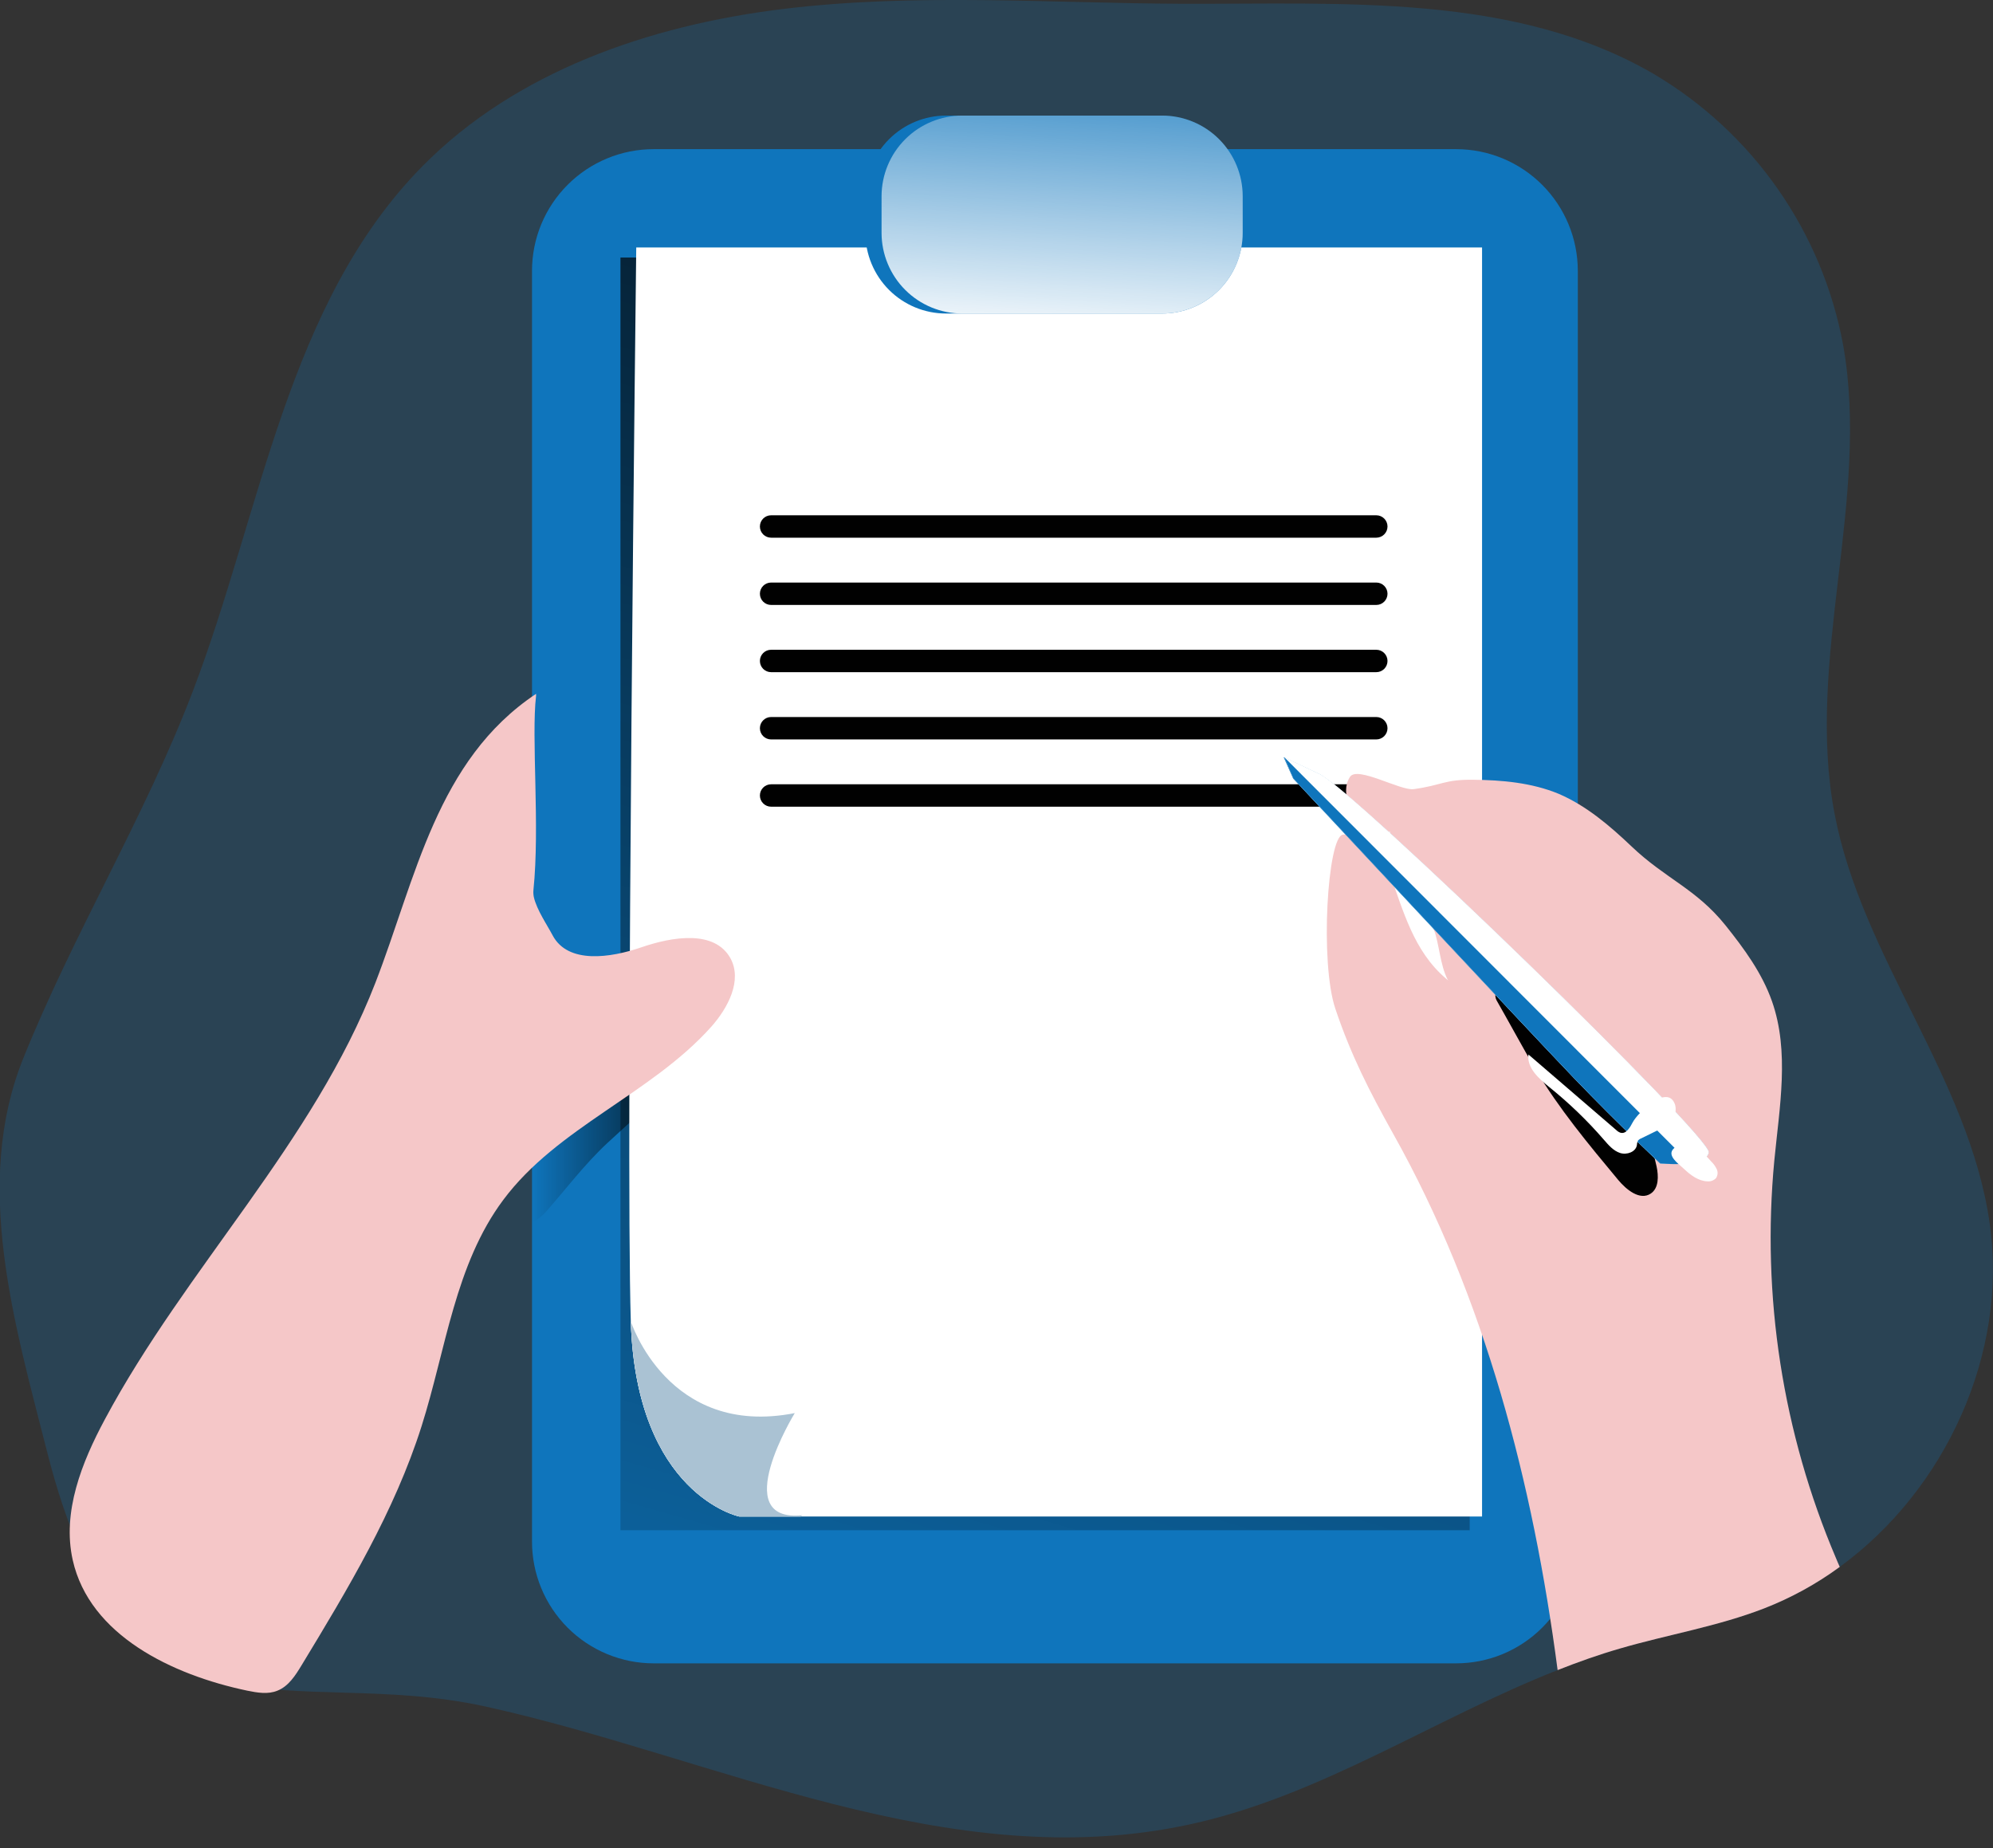 <svg width="165" height="153" viewBox="0 0 165 153" fill="none" xmlns="http://www.w3.org/2000/svg">
<rect x="0" y="0" width="165" height="153" fill="#333333" stroke="none"/>
<g clip-path="url(#clip0_101_605)">
<path opacity="0.24" d="M152.313 129.716C150.386 131.131 148.281 132.286 146.053 133.152C142.196 134.648 138.087 135.317 134.129 136.47C132.372 136.976 130.648 137.59 128.956 138.26C118.712 142.293 109.309 148.691 98.532 151.026C78.562 155.385 59.261 145.474 40.173 141.271C23.818 137.678 10.526 146.267 3.923 120.278C1.163 109.459 -2.253 98.002 1.924 87.621C6.101 77.239 11.983 67.65 15.967 57.216C21.656 42.315 23.762 25.146 34.958 13.775C42.711 5.901 53.791 2.1 64.768 0.751C75.744 -0.598 86.857 0.268 97.909 0.313C111.22 0.356 125.4 -0.578 136.912 6.123C140.972 8.524 144.471 11.765 147.175 15.63C149.879 19.494 151.724 23.893 152.588 28.53C154.874 41.328 149.446 54.597 151.885 67.373C154.149 79.267 162.989 89.221 164.717 101.213C166.284 112.009 161.079 123.335 152.313 129.716Z" fill="#0F75BC"/>
<path d="M130.627 22.419V127.616C130.628 128.94 130.368 130.251 129.862 131.474C129.357 132.697 128.615 133.808 127.68 134.745C126.745 135.681 125.634 136.424 124.412 136.932C123.189 137.439 121.879 137.7 120.555 137.701H54.117C52.793 137.701 51.482 137.439 50.26 136.932C49.037 136.425 47.926 135.682 46.991 134.746C46.056 133.809 45.314 132.697 44.809 131.474C44.303 130.251 44.044 128.94 44.045 127.616V22.419C44.045 19.748 45.106 17.186 46.995 15.298C48.884 13.409 51.445 12.348 54.117 12.348H120.555C123.226 12.349 125.787 13.411 127.675 15.3C129.564 17.188 130.625 19.749 130.627 22.419Z" fill="#0F75BC"/>
<path d="M60.385 82.901C58.386 87.8 54.046 91.115 50.29 94.619C48.357 96.422 46.865 98.433 45.14 100.386C44.827 100.724 44.459 101.007 44.053 101.222V81.21C44.587 79.511 44.93 77.759 45.075 75.984C45.728 78.136 45.434 80.762 47.093 82.291C48.161 83.29 49.732 83.466 51.192 83.532C54.27 83.657 57.353 83.445 60.385 82.901Z" fill="url(#paint0_linear_101_605)"/>
<path d="M121.676 21.32H51.367V126.681H121.676V21.32Z" fill="url(#paint1_linear_101_605)"/>
<path d="M122.699 20.486V125.543H61.198C61.198 125.543 52.675 123.75 52.224 109.384C51.773 95.018 52.675 20.486 52.675 20.486H122.699Z" fill="white"/>
<path d="M118.835 77.327C119.25 78.767 119.292 80.368 120.142 81.599C121.301 83.258 123.58 83.699 125.605 83.591C125.872 83.588 126.136 83.538 126.386 83.444C126.665 83.298 126.903 83.085 127.078 82.823C128.322 81.151 128.299 78.82 127.685 76.827C126.834 74.099 125.032 71.766 122.607 70.253C121.281 69.43 115.54 67.02 114.923 69.274C114.404 71.214 118.27 75.368 118.835 77.327Z" fill="#F5C7C8"/>
<path d="M118.835 77.327C119.25 78.767 119.292 80.368 120.142 81.599C121.301 83.258 123.58 83.699 125.605 83.591C125.872 83.588 126.136 83.538 126.386 83.444C126.665 83.298 126.903 83.085 127.078 82.823C128.322 81.151 128.299 78.82 127.685 76.827C126.834 74.099 125.032 71.766 122.607 70.253C121.281 69.43 115.54 67.02 114.923 69.274C114.404 71.214 118.27 75.368 118.835 77.327Z" fill="url(#paint2_linear_101_605)"/>
<path d="M121.163 136.863C120.941 126.576 120.683 116.066 117.159 106.396C115.157 100.9 112.136 95.789 110.503 90.172C109.217 85.747 109.524 81.047 109.563 76.436C109.582 73.993 109.599 71.498 108.841 69.176C108.188 67.148 106.937 65.29 106.666 63.174C109.52 65.254 112.544 67.566 113.58 70.943C114.083 72.576 114.063 74.333 114.334 76.025C115.209 81.498 119.024 85.956 121.741 90.786C127.711 101.406 128.455 114.11 128.396 126.291C128.396 128.93 128.318 131.67 127.159 134.044C125.999 136.419 123.762 137.34 121.163 136.863Z" fill="url(#paint3_linear_101_605)"/>
<path d="M58.878 85.009C53.882 90.59 46.142 93.324 41.667 99.333C37.67 104.682 36.922 111.7 34.901 118.072C32.66 125.136 28.794 131.55 24.95 137.889C24.444 138.721 23.882 139.6 22.971 139.962C22.181 140.289 21.292 140.129 20.466 139.962C14.238 138.656 7.419 135.371 6.022 129.156C5.13 125.178 6.763 121.073 8.693 117.481C15.391 104.97 25.949 94.601 31.077 81.365C34.427 72.72 36.152 62.919 44.381 57.44C44.375 57.495 44.375 57.551 44.381 57.606C43.976 61.032 44.708 68.425 44.163 73.687C44.146 73.878 44.157 74.07 44.195 74.258C44.427 75.313 45.338 76.642 45.756 77.442C47.03 79.826 50.544 79.301 53.104 78.422C55.665 77.544 59.156 76.959 60.475 79.333C61.471 81.165 60.276 83.438 58.878 85.009Z" fill="#F5C7C8"/>
<path d="M66.416 125.443C66.374 125.474 66.333 125.508 66.295 125.544H61.197C61.197 125.544 52.673 123.751 52.223 109.385C52.223 109.385 55.289 119.051 65.799 116.984C65.799 116.984 60.23 126.06 66.416 125.443Z" fill="white"/>
<path d="M66.416 125.443C66.374 125.474 66.333 125.508 66.295 125.544H61.197C61.197 125.544 52.673 123.751 52.223 109.385C52.223 109.385 55.289 119.051 65.799 116.984C65.799 116.984 60.23 126.06 66.416 125.443Z" fill="#AAC2D3"/>
<path d="M113.943 42.658H63.84C63.327 42.658 62.912 43.074 62.912 43.586C62.912 44.098 63.327 44.513 63.84 44.513H113.943C114.455 44.513 114.871 44.098 114.871 43.586C114.871 43.074 114.455 42.658 113.943 42.658Z" fill="#010101"/>
<path d="M113.943 48.227H63.84C63.327 48.227 62.912 48.642 62.912 49.154C62.912 49.666 63.327 50.081 63.84 50.081H113.943C114.455 50.081 114.871 49.666 114.871 49.154C114.871 48.642 114.455 48.227 113.943 48.227Z" fill="#010101"/>
<path d="M113.943 53.791H63.84C63.327 53.791 62.912 54.206 62.912 54.718C62.912 55.231 63.327 55.646 63.84 55.646H113.943C114.455 55.646 114.871 55.231 114.871 54.718C114.871 54.206 114.455 53.791 113.943 53.791Z" fill="#010101"/>
<path d="M113.943 59.359H63.84C63.327 59.359 62.912 59.775 62.912 60.287C62.912 60.799 63.327 61.214 63.84 61.214H113.943C114.455 61.214 114.871 60.799 114.871 60.287C114.871 59.775 114.455 59.359 113.943 59.359Z" fill="#010101"/>
<path d="M113.943 64.928H63.84C63.327 64.928 62.912 65.343 62.912 65.855C62.912 66.367 63.327 66.783 63.84 66.783H113.943C114.455 66.783 114.871 66.367 114.871 65.855C114.871 65.343 114.455 64.928 113.943 64.928Z" fill="#010101"/>
<path d="M102.882 16.247V19.277C102.883 20.155 102.71 21.024 102.375 21.834C102.04 22.645 101.548 23.381 100.927 24.002C100.307 24.622 99.571 25.114 98.76 25.449C97.949 25.785 97.08 25.957 96.203 25.956H78.333C77.455 25.957 76.586 25.785 75.775 25.45C74.963 25.114 74.226 24.623 73.605 24.002C72.984 23.382 72.491 22.646 72.155 21.835C71.818 21.024 71.645 20.155 71.644 19.277V16.247C71.646 14.475 72.352 12.775 73.606 11.523C74.86 10.271 76.56 9.567 78.333 9.568H96.203C97.08 9.568 97.949 9.74 98.759 10.076C99.57 10.411 100.306 10.903 100.927 11.524C101.547 12.144 102.039 12.88 102.374 13.691C102.71 14.501 102.882 15.37 102.882 16.247Z" fill="#0F75BC"/>
<path d="M71.693 16.169V19.203C71.691 20.081 71.862 20.952 72.196 21.764C72.531 22.576 73.022 23.315 73.643 23.937C74.263 24.559 75 25.052 75.812 25.388C76.623 25.725 77.493 25.898 78.372 25.898H79.714C78.836 25.898 77.966 25.725 77.154 25.388C76.343 25.052 75.605 24.559 74.985 23.937C74.365 23.315 73.873 22.576 73.538 21.764C73.204 20.952 73.033 20.081 73.036 19.203V16.169C73.035 15.292 73.208 14.423 73.543 13.613C73.879 12.802 74.371 12.066 74.991 11.445C75.611 10.825 76.347 10.333 77.158 9.998C77.968 9.662 78.837 9.49 79.714 9.49H78.372C77.495 9.49 76.626 9.662 75.816 9.998C75.005 10.333 74.269 10.825 73.648 11.445C73.028 12.066 72.536 12.802 72.201 13.613C71.865 14.423 71.693 15.292 71.693 16.169Z" fill="url(#paint4_linear_101_605)"/>
<path d="M102.883 16.247V19.277C102.883 20.155 102.711 21.024 102.376 21.834C102.041 22.645 101.549 23.381 100.928 24.002C100.308 24.622 99.571 25.114 98.761 25.449C97.95 25.785 97.081 25.957 96.204 25.956H79.673C78.795 25.957 77.926 25.785 77.114 25.45C76.303 25.114 75.566 24.623 74.945 24.002C74.324 23.382 73.831 22.646 73.495 21.835C73.158 21.024 72.985 20.155 72.984 19.277V16.247C72.986 14.475 73.692 12.775 74.946 11.523C76.2 10.271 77.9 9.567 79.673 9.568H96.204C97.081 9.568 97.95 9.74 98.76 10.076C99.571 10.411 100.307 10.903 100.927 11.524C101.548 12.144 102.04 12.88 102.375 13.691C102.711 14.501 102.883 15.37 102.883 16.247Z" fill="url(#paint5_linear_101_605)"/>
<path d="M44.151 73.686C44.134 73.877 44.145 74.07 44.183 74.258C43.556 73.84 42.844 72.478 42.224 70.842C41.842 69.839 40.875 64.996 40.875 63.922C40.875 61.449 42.577 59.382 44.366 57.605C43.964 61.031 44.689 68.425 44.151 73.686Z" fill="url(#paint6_linear_101_605)"/>
<path d="M152.312 129.717C150.384 131.131 148.279 132.286 146.051 133.153C142.194 134.648 138.086 135.318 134.128 136.471C132.371 136.977 130.647 137.591 128.955 138.26C126.924 122.784 122.936 107.396 115.333 93.846C113.358 90.309 111.852 87.363 110.556 83.519C109.259 79.676 109.903 69.294 111.17 69.098C113.325 68.745 114.72 71.26 115.415 73.327C116.581 76.697 117.636 79.783 120.797 81.818C122.149 82.697 124.017 83.235 125.301 82.256C125.937 81.708 126.361 80.954 126.499 80.126C127.071 77.478 125.905 74.656 123.962 72.765C122.019 70.874 119.412 69.826 116.777 69.242C115.262 68.915 113.622 68.693 112.469 67.658C111.548 66.825 111.088 65.342 111.767 64.31C112.371 63.386 115.964 65.486 117.041 65.329C119.422 65.002 119.543 64.529 121.94 64.552C124.337 64.575 126.806 64.793 129.037 65.714C131.323 66.694 133.266 68.35 135.078 70.074C137.89 72.755 140.415 73.569 142.854 76.606C144.392 78.529 145.875 80.548 146.698 82.879C148.171 87.053 147.325 91.645 146.897 96.06C145.827 107.295 147.583 118.619 152.005 129.002C152.09 129.234 152.214 129.475 152.312 129.717Z" fill="#F5C7C8"/>
<path d="M127.11 88.503C129.069 91.792 131.525 94.744 133.968 97.68C134.654 98.503 135.768 99.404 136.662 98.813C137.345 98.359 137.316 97.357 137.146 96.556C136.417 93.147 134.533 90.071 132.211 87.461C129.889 84.852 127.152 82.667 124.426 80.492C124.52 80.567 123.462 82.037 123.906 82.824C124.657 84.124 126.323 87.177 127.11 88.503Z" fill="url(#paint7_linear_101_605)"/>
<path d="M107.062 64.46C107.062 64.46 126.314 85.106 130.249 89.205C134.184 93.303 137.434 96.318 137.434 96.318C137.434 96.318 141.3 96.703 141.454 95.39C141.607 94.078 112.15 65.466 109.211 64.075L106.271 62.684L107.062 64.46Z" fill="#0F75BC"/>
<path d="M141.471 95.391C141.395 96.044 140.396 96.279 139.416 96.345C138.763 96.383 138.108 96.372 137.457 96.312C137.457 96.312 134.207 93.304 130.272 89.206C126.337 85.107 107.085 64.458 107.085 64.458L106.314 62.678L109.254 64.076C112.167 65.47 141.64 94.072 141.471 95.391Z" fill="url(#paint8_linear_101_605)"/>
<path d="M139.769 96.159L139.416 96.345C138.763 96.383 138.108 96.372 137.457 96.312C137.457 96.312 134.207 93.304 130.272 89.206C126.337 85.107 107.085 64.458 107.085 64.458L106.314 62.678L139.769 96.159Z" fill="#0F75BC"/>
<path d="M135.176 92.906C134.951 93.34 134.618 93.915 134.151 93.771C134.029 93.727 133.917 93.656 133.824 93.565L126.538 87.295C126.398 88.422 127.417 89.31 128.299 90.025C129.92 91.33 131.421 92.778 132.783 94.352C133.165 94.793 133.566 95.267 134.125 95.45C134.683 95.632 135.431 95.365 135.519 94.796C135.522 94.676 135.547 94.558 135.594 94.447C135.66 94.358 135.749 94.29 135.852 94.251L137.035 93.673C137.495 93.48 137.917 93.206 138.282 92.866C138.463 92.694 138.595 92.478 138.667 92.24C138.739 92.001 138.748 91.748 138.694 91.504C138.125 89.62 135.572 92.135 135.176 92.906Z" fill="white"/>
<path d="M139.413 96.766C139.955 97.275 140.595 97.765 141.339 97.798C141.473 97.812 141.608 97.796 141.734 97.75C141.861 97.704 141.975 97.63 142.068 97.533C142.141 97.424 142.185 97.298 142.196 97.167C142.206 97.036 142.182 96.904 142.127 96.785C142.012 96.547 141.856 96.331 141.666 96.148L140.912 95.325C140.666 94.996 140.324 94.751 139.932 94.626C139.491 94.548 138.475 94.885 138.384 95.4C138.293 95.916 139.119 96.468 139.413 96.766Z" fill="white"/>
</g>
<defs>
<linearGradient id="paint0_linear_101_605" x1="44.053" y1="88.607" x2="60.385" y2="88.607" gradientUnits="userSpaceOnUse">
<stop stop-color="#010101" stop-opacity="0"/>
<stop offset="0.95" stop-color="#010101"/>
</linearGradient>
<linearGradient id="paint1_linear_101_605" x1="59.659" y1="167.869" x2="115.948" y2="-28.832" gradientUnits="userSpaceOnUse">
<stop stop-color="#010101" stop-opacity="0"/>
<stop offset="0.47" stop-color="#010101" stop-opacity="0.47"/>
<stop offset="0.95" stop-color="#010101"/>
</linearGradient>
<linearGradient id="paint2_linear_101_605" x1="5147.65" y1="3856.57" x2="7076.19" y2="2546.32" gradientUnits="userSpaceOnUse">
<stop stop-color="#010101" stop-opacity="0"/>
<stop offset="0.47" stop-color="#010101" stop-opacity="0.47"/>
<stop offset="0.95" stop-color="#010101"/>
</linearGradient>
<linearGradient id="paint3_linear_101_605" x1="7835.31" y1="23921.7" x2="14452.8" y2="22867.2" gradientUnits="userSpaceOnUse">
<stop stop-color="#010101" stop-opacity="0"/>
<stop offset="0.47" stop-color="#010101" stop-opacity="0.47"/>
<stop offset="0.95" stop-color="#010101"/>
</linearGradient>
<linearGradient id="paint4_linear_101_605" x1="1828.64" y1="943.227" x2="2634.94" y2="978.733" gradientUnits="userSpaceOnUse">
<stop stop-color="#010101" stop-opacity="0"/>
<stop offset="0.47" stop-color="#010101" stop-opacity="0.47"/>
<stop offset="0.95" stop-color="#010101"/>
</linearGradient>
<linearGradient id="paint5_linear_101_605" x1="88.996" y1="0.774" x2="87.148" y2="30.319" gradientUnits="userSpaceOnUse">
<stop stop-color="white" stop-opacity="0"/>
<stop offset="0.95" stop-color="white"/>
</linearGradient>
<linearGradient id="paint6_linear_101_605" x1="497.443" y1="3340.91" x2="1450.91" y2="3428.36" gradientUnits="userSpaceOnUse">
<stop stop-color="#010101" stop-opacity="0"/>
<stop offset="0.95" stop-color="#010101"/>
</linearGradient>
<linearGradient id="paint7_linear_101_605" x1="5987.12" y1="5239.01" x2="4347.7" y2="5455.55" gradientUnits="userSpaceOnUse">
<stop stop-color="#010101" stop-opacity="0"/>
<stop offset="0.47" stop-color="#010101" stop-opacity="0.47"/>
<stop offset="0.95" stop-color="#010101"/>
</linearGradient>
<linearGradient id="paint8_linear_101_605" x1="14505.5" y1="8107.31" x2="13893.2" y2="8834.28" gradientUnits="userSpaceOnUse">
<stop stop-color="white" stop-opacity="0"/>
<stop offset="0.95" stop-color="white"/>
</linearGradient>
<clipPath id="clip0_101_605">
<rect width="165" height="152.11" fill="white"/>
</clipPath>
</defs>
</svg>
